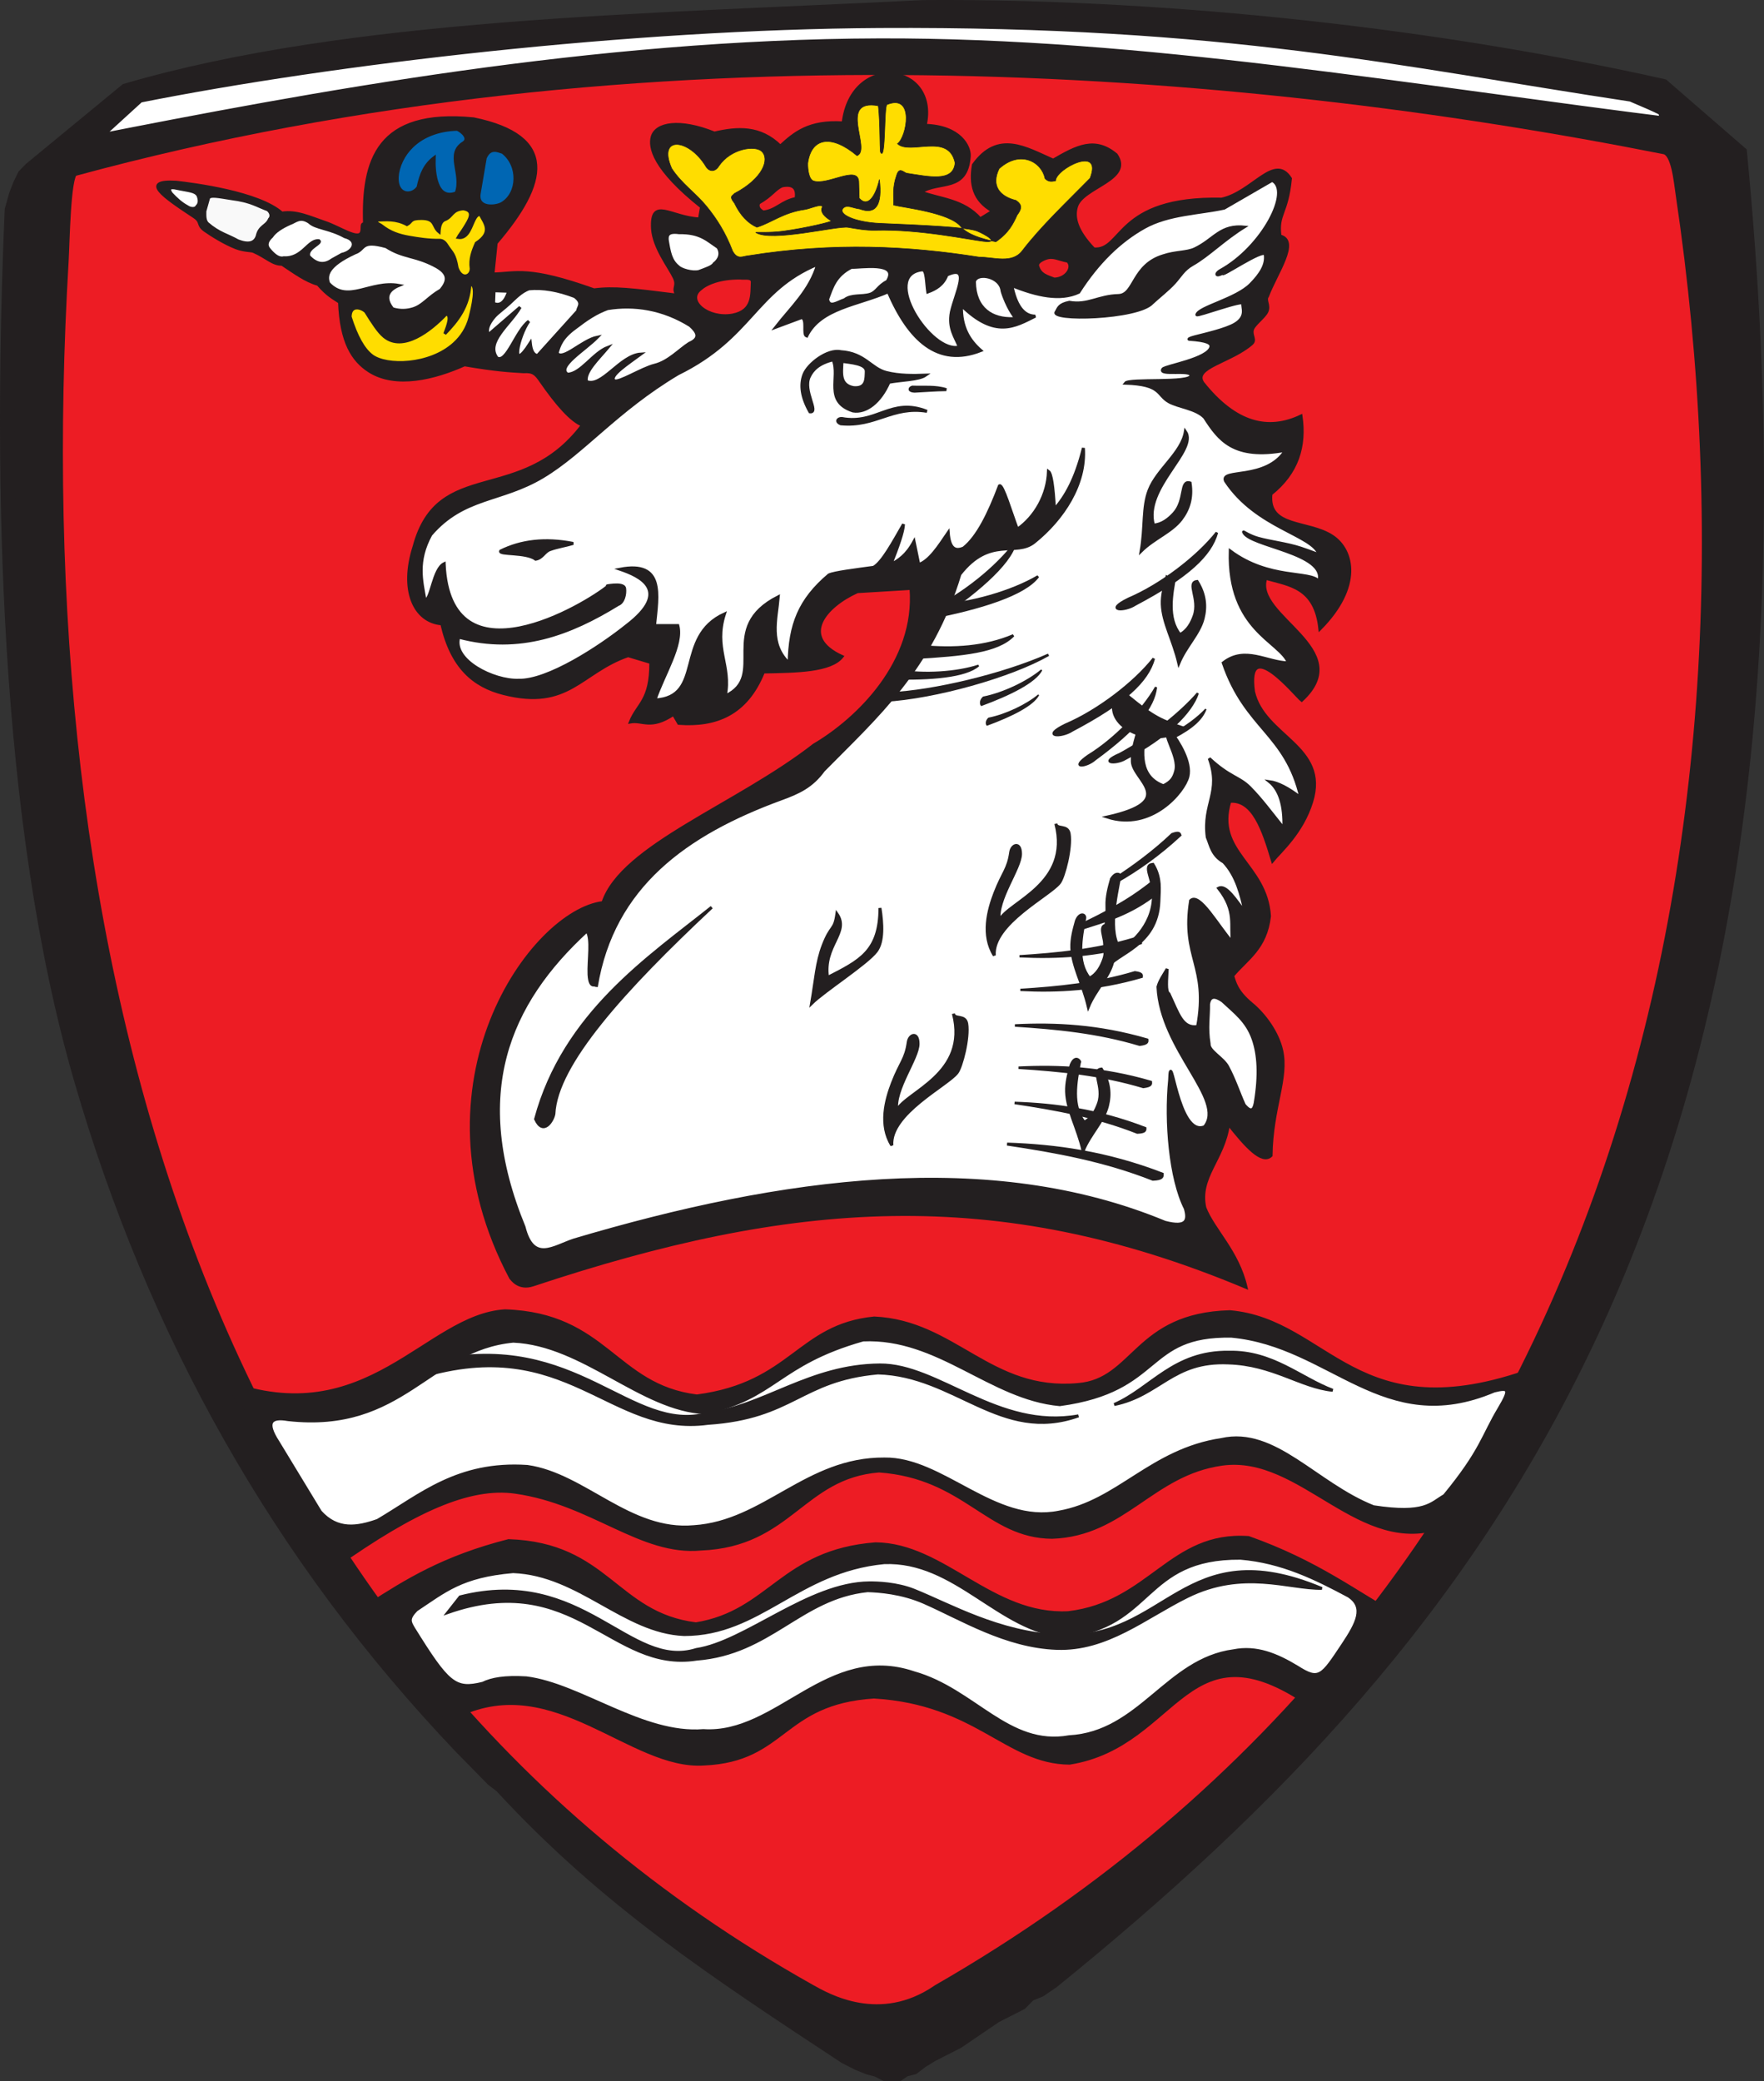 <?xml version="1.0" encoding="UTF-8" standalone="no"?>
<!-- Created with Inkscape (http://www.inkscape.org/) -->
<svg
   xmlns:svg="http://www.w3.org/2000/svg"
   xmlns="http://www.w3.org/2000/svg"
   xmlns:xlink="http://www.w3.org/1999/xlink"
   version="1.0"
   width="595.01"
   height="701.915"
   id="svg5265">
  <rect width="100%" height="100%" fill="#333333" stroke="none"/>
  <defs
     id="defs5267">
    <clipPath
       id="clipPath23">
      <path
         d="M 0.03,841.95 L 595.29,841.95 L 595.29,0.03 L 0.03,0.03 L 0.03,841.95 z"
         id="path25" />
    </clipPath>
    <clipPath
       id="clipPath17">
      <path
         d="M 0,841.89 L 595.276,841.89 L 595.276,0 L 0,0 L 0,841.89 z"
         id="path19" />
    </clipPath>
    <radialGradient
       cx="216.682"
       cy="103.503"
       r="54.707"
       fx="216.682"
       fy="103.503"
       id="radialGradient2619"
       xlink:href="#linearGradient3426"
       gradientUnits="userSpaceOnUse"
       gradientTransform="matrix(6.563,-5.519,7.8,9.276,-2353.59,664.983)" />
    <linearGradient
       id="linearGradient3426">
      <stop
         id="stop3428"
         style="stop-color:#0092c5;stop-opacity:1"
         offset="0" />
      <stop
         id="stop3434"
         style="stop-color:#0092c5;stop-opacity:1"
         offset="0.467" />
      <stop
         id="stop3436"
         style="stop-color:#000000;stop-opacity:1"
         offset="0.788" />
      <stop
         id="stop3430"
         style="stop-color:#0092c5;stop-opacity:1"
         offset="1" />
    </linearGradient>
    <style
       type="text/css"
       id="style1365" />
    <style
       type="text/css"
       id="style1367" />
    <style
       type="text/css"
       id="style2054" />
    <style
       type="text/css"
       id="style2183" />
    <style
       type="text/css"
       id="style2181" />
    <style
       type="text/css"
       id="style2978" />
    <style
       type="text/css"
       id="style6" />
    <radialGradient
       cx="216.682"
       cy="103.503"
       r="54.707"
       fx="216.682"
       fy="103.503"
       id="radialGradient3432"
       xlink:href="#linearGradient3426"
       gradientUnits="userSpaceOnUse"
       gradientTransform="matrix(1.466,-1.233,1.743,2.072,-410.5,143.233)" />
  </defs>
  <g
     transform="translate(-651.279,12.394)"
     id="g3402" />
  <path
     d="M 162.758,596.487 L 159.2,592.862 L 155.642,589.237 C 94.353,524.968 52.131,449.482 27.334,363.747 C 2.074,276.412 0.112,162.789 4.058,70.856 L 5.481,65.781 L 6.904,62.156 L 8.328,59.256 L 10.463,57.081 L 42.628,30.597 C 118.163,8.555 216.737,7.247 311.496,2.505 C 374.998,1.995 467.423,8.269 560.806,29.072 L 586.811,51.617 C 620.536,400.266 500.276,550.446 354.907,668.263 L 350.637,671.163 L 347.079,672.613 L 344.232,675.513 L 339.962,677.688 L 335.692,679.863 L 331.422,682.763 L 327.152,685.663 L 322.882,688.563 L 318.612,690.738 L 314.342,692.913 L 310.784,695.088 L 307.937,697.263 L 305.091,697.988 L 302.956,699.438 L 298.686,699.438 L 295.839,697.988 L 292.992,697.263 L 289.434,695.813 L 285.164,693.638 C 241.867,665.093 204.937,641.095 169.163,602.287 L 166.317,600.112 L 164.182,597.937 L 162.758,596.487"
     id="path3180"
     style="fill:#231f20;fill-opacity:1;fill-rule:evenodd;stroke:#231f20;stroke-width:4.954;stroke-miterlimit:4;stroke-dasharray:none;stroke-opacity:1" />
  <g
     transform="translate(-651.279,12.394)"
     id="g4078">
    <path
       d="M 676.239,45.698 C 868.679,-6.635 1068.527,9.703 1212.784,38.332 C 1216.365,39.325 1217.094,48.326 1217.93,53.966 C 1251.105,277.815 1194.382,527.852 967.34,658.325 C 948.126,671.597 930.266,661.263 924.889,658.248 C 714.984,540.537 659.524,305.066 673.096,75.851 C 673.503,69.006 673.753,47.339 676.239,45.698 z"
       id="path2386"
       style="fill:#ed1c24;fill-opacity:1;fill-rule:evenodd;stroke:#231f20;stroke-width:2.653;stroke-linecap:butt;stroke-linejoin:round;stroke-miterlimit:4;stroke-dasharray:none;stroke-opacity:1" />
    <g
       transform="translate(0.999,1.422)"
       id="g3933">
      <path
         d="M 822.534,417.187 C 822.93,417.569 825.169,421.171 830.072,419.542 C 916.686,390.761 985.944,384.828 1070.585,420.367 C 1067.791,408.221 1059.658,401.12 1056.682,393.548 C 1054.368,383.15 1063.062,377.25 1064.638,365.335 C 1070.493,372.758 1075.992,378.878 1079.015,375.919 C 1079.265,359.672 1084.729,349.906 1082.586,340.418 C 1081.242,334.466 1076.851,328.394 1072.496,324.803 C 1067.368,320.575 1066.738,317.433 1066.079,315.281 C 1070.809,309.596 1077.254,306.124 1078.481,295.184 C 1077.429,277.612 1059.829,273.672 1065.112,256.459 C 1072.976,255.811 1076.344,265.954 1079.522,276.552 C 1082.033,273.449 1089.48,267.111 1092.714,256.613 C 1098.516,237.778 1076.6,234.733 1073.099,219.461 C 1070.436,199.816 1087.566,221.063 1089.345,222.376 C 1108.051,205.056 1072.864,194.114 1077.228,181.243 C 1085.149,183.53 1093.995,184.101 1095.483,198.336 C 1109.703,184.008 1106.746,171.725 1099.687,167.071 C 1091.491,161.667 1077.765,164.426 1078.974,152.8 C 1088.022,145.578 1090.586,136.587 1089.124,126.497 C 1078.091,131.777 1067.058,129.2 1056.025,115.361 C 1052.402,110.08 1065.434,108.285 1072.475,102.115 C 1073.963,100.812 1072.227,99.392 1072.703,97.457 C 1073.156,95.613 1076.766,93.19 1077.62,91.256 C 1078.574,89.098 1076.8,87.462 1077.797,86.124 C 1080.712,78.385 1088.69,67.424 1082.024,65.782 C 1081.048,58.188 1084.377,58.51 1085.554,46.407 C 1080.153,37.853 1072.827,51.081 1062.364,53.352 C 1026.465,52.612 1029.155,70.94 1019.24,70.147 C 1013.429,64.055 1012.284,59.587 1013.371,55.895 C 1015.347,49.184 1032.587,46.831 1026.789,38.368 C 1019.627,32.394 1013.578,35.515 1005.533,40.209 C 996.294,36.158 986.942,30.18 978.624,41.792 C 977.491,48.233 978.672,53.807 985.164,57.389 L 980.923,59.989 C 975.171,53.468 967.28,53.392 960.998,50.988 C 967.127,46.982 976.416,51.089 977.22,38.82 C 977.424,35.705 974.173,28.8 962.367,28.454 C 966.971,7.469 937.572,3.572 934.681,27.639 C 923.062,26.89 918.233,31.138 913.485,35.466 C 906.659,28.754 899.031,29.265 891.261,31.063 C 879.42,26.304 871.591,27.831 870.293,32.296 C 869.272,35.811 870.678,43.105 886.911,55.997 L 886.206,60.038 C 876.412,59.537 869.765,52.411 870.378,63.361 C 870.83,69.782 876.055,76.305 877.718,79.838 C 879.151,82.883 876.923,83.155 878.64,85.735 C 863.431,83.815 857.511,83.079 850.644,83.941 C 828.291,75.974 824.485,78.441 816.566,78.593 L 817.638,68.15 C 834.924,47.995 838.488,32.129 810.028,26.269 C 777.608,23.11 772.517,40.253 773.243,61.717 C 771.923,61.403 772.756,63.419 772.147,64.682 C 770.953,67.158 764.837,62.869 760.051,61.255 C 754.972,59.543 750.352,57.267 745.375,58.061 C 737.549,51.105 715.567,48.3 709.696,47.64 C 697.392,46.935 705.461,52.498 715.722,59.264 C 718.521,61.109 716.657,61.972 719.415,63.922 C 721.585,65.455 726.19,68.341 729.954,69.77 C 732.754,70.833 735.018,70.602 735.841,71.007 C 740.169,72.91 742.249,75.387 745.387,75.307 C 749.437,77.972 753.487,80.993 757.537,82.074 C 760.865,85.886 762.662,86.639 764.813,88.1 C 765.309,101.629 769.291,107.734 774.724,111.263 C 783.725,117.109 796.979,113.705 806.962,109.23 C 817.941,111.09 822.2,111.27 826.915,111.563 C 830.159,111.345 831.018,112.311 832.728,114.798 C 838.111,122.558 842.933,128.077 846.747,129.563 C 825.969,157.132 798.083,140.224 789.956,170.538 C 785.267,185.193 789.984,195.846 799.299,196.594 C 802.635,211.256 810.062,217.555 820.148,220.103 C 842.156,225.664 846.073,212.901 862.139,207.323 L 869.803,209.622 C 869.866,222.61 865.388,223.49 862.906,229.693 C 867.093,228.946 869.735,232.284 877.452,227.125 L 879.228,230.158 C 891.673,231.07 902.017,227.181 907.787,212.837 C 919.074,212.628 930.49,212.499 934.32,207.63 C 919.636,200.918 928.796,190.523 939.489,185.736 L 957.574,184.642 C 959.536,209.497 939.5,228.855 924.849,237.454 C 898.71,257.833 860.044,271.383 853.661,290.61 C 829.674,293.498 787.731,351.519 822.534,417.187 z"
         id="path2526"
         style="fill:#231f20;fill-opacity:1;fill-rule:evenodd;stroke:#231f20;stroke-width:1px;stroke-linecap:butt;stroke-linejoin:miter;stroke-opacity:1" />
      <path
         d="M 827.038,400.009 C 830.135,412.222 836.881,406.742 843.863,404.417 C 914.324,383.504 984.201,373.969 1043.232,398.436 C 1050.825,400.42 1051.175,397.576 1050.103,393.782 C 1045.017,383.774 1043.41,364.475 1044.804,350.481 C 1045.16,337.772 1047.408,370.04 1056.596,366.204 C 1063.966,357.124 1041.839,340.359 1040.873,319.034 C 1041.38,317.027 1042.784,315.019 1043.977,313.012 C 1043.863,316.43 1043.324,320.701 1044.583,321.375 C 1047.801,328.243 1049.103,333.195 1054.238,332.399 C 1058.02,311.792 1048.788,309.267 1051.879,289.946 C 1054.838,287.043 1061.12,298.543 1066.03,304.097 C 1065.121,298.235 1067.478,293.598 1061.318,285.767 C 1063.799,284.416 1067.116,289.749 1070.293,293.97 C 1068.891,287.778 1067.42,281.62 1063.037,276.919 C 1059.081,274.647 1058.696,271.482 1057.488,268.523 C 1056.006,257.073 1062.344,253.505 1058.168,241.991 C 1064.971,248.336 1068.255,248.207 1071.774,251.741 C 1075.751,255.734 1078.98,260.21 1083.325,265.576 C 1083.583,257.705 1081.89,252.565 1078.498,249.803 C 1081.306,250.193 1084.796,251.947 1089.063,255.257 C 1084.044,233.418 1070.518,232.039 1062.885,209.758 C 1070.223,203.99 1077.56,209.61 1084.898,209.758 C 1081.996,202.36 1064.502,198.722 1065.244,172.023 C 1078.496,181.863 1092.134,178.62 1095.164,182.243 C 1097.96,172.605 1071.549,170.419 1069.731,165.609 C 1069.664,165.43 1071.707,166.905 1074.607,167.731 C 1078.616,168.873 1084.4,169.536 1088.92,171.021 C 1092.472,172.189 1095.297,173.374 1095.267,173.279 C 1093.123,166.49 1074.152,164.26 1063.672,148.438 C 1061.624,144.141 1077.349,148.429 1083.912,138.071 C 1066.31,141.326 1061.384,134.411 1056.594,126.989 C 1053.677,123.94 1047.827,123.504 1044.623,121.719 C 1040.437,119.385 1042.277,115.831 1029.867,115.419 C 1031.073,113.761 1051.736,115.562 1052.003,112.887 C 1052.228,110.627 1040.739,113.049 1042.544,110.636 C 1043.327,109.589 1057.847,107.292 1058.718,103.21 C 1058.993,101.924 1057.429,101.018 1051.387,100.621 C 1051.195,100.609 1051.281,100.298 1053.348,99.769 C 1056.924,98.853 1063.84,97.283 1066.859,95.468 C 1071.219,92.845 1069.107,89.64 1069.524,88.615 C 1070.215,86.916 1053.755,93.091 1053.976,92.325 C 1054.724,89.736 1067.243,87.074 1072.173,82.05 C 1075.39,78.769 1077.565,75.549 1077.061,72.044 C 1076.71,69.607 1061.311,80.3 1062.859,78.249 C 1059.974,79.778 1060.401,78.256 1061.929,77.417 C 1076.096,69.642 1086.122,50.43 1079.395,47.024 L 1063.214,56.381 C 1054.989,58.199 1044.483,58.309 1036.341,62.841 C 1028.024,67.47 1020.591,74.677 1014.144,84.759 C 1007.952,87.654 1000.084,85.942 991.592,82.511 C 992.897,88.875 995.313,92.797 999.504,92.812 C 992.624,96.252 985.964,100.407 974.594,89.254 C 974.421,96.657 977.277,101.031 981.125,104.413 C 966.635,110.102 956.88,100.848 949.895,84.598 C 939.772,89.059 927.036,90.04 922.38,99.535 C 920.963,99.044 922.688,93.785 920.693,93.294 L 911.943,96.552 C 917.148,89.866 923.55,84.139 926.094,75.325 C 904.859,84.147 904.013,99.958 878.924,112.275 C 858.16,124.667 847.232,138.723 833.345,147.023 C 819.23,155.46 806.754,153.546 795.592,166.52 C 790.714,175.468 792.46,182.007 793.666,188.743 C 795.809,188.254 796.451,178.097 800.095,176.31 C 801.956,217.613 847.676,190.249 855.625,183.672 C 853.151,184.238 860.661,182.328 860.978,184.665 C 861.23,186.528 860.59,189.429 858.74,190.073 C 842.671,199.949 825.634,206.557 805.026,201.111 C 802.724,208.946 816.824,215.89 825.109,215.62 C 834.957,215.982 852.671,204.36 861.629,197.18 C 877.168,185.295 865.893,180.38 859.412,178.17 C 874.429,175.293 872.1,186.771 871.063,197.18 L 878.924,197.18 C 880.639,203.636 874.053,213.781 871.205,222.266 C 888.155,221.348 877.729,200.987 894.648,193.249 C 890.92,204.858 896.964,210.548 894.933,220.908 C 909.543,214.13 892.006,197.991 912.8,187.461 C 912.149,195.208 909.521,203.237 916.446,209.902 C 916.702,196.854 919.903,188.573 929.881,180.1 C 931.734,179.242 938.729,178.384 944.962,177.526 C 947.93,175.814 951.52,169.134 955.039,163.017 C 954.953,165.538 953.108,170.697 950.751,176.625 C 953.365,175.131 955.978,173.632 958.591,168.788 L 960.197,176.584 C 963.889,175.303 966.978,170.404 970.118,165.804 C 970.541,171.466 972.613,172.18 975.313,171.011 C 980.004,167.296 983.862,159.416 987.414,150.01 C 988.518,149.449 991.322,159.089 993.45,164.671 C 999.446,160.5 1003.652,153.103 1003.936,145.179 C 1004.906,145.868 1005.561,150.35 1005.96,157.901 C 1009.7,153.716 1013.115,147.737 1015.717,137.288 C 1016.596,149.428 1008.833,161.241 999.126,169.04 C 992.877,174.061 984.237,166.836 974.05,179.884 C 964.397,211.866 945.726,228.063 928.057,246.016 C 924.145,251.418 919.695,253.485 913.703,255.655 C 881.79,267.348 856.971,285.044 851.409,319.034 C 851.566,317.151 849.316,320.63 848.966,314.886 C 848.748,309.958 850.075,302.97 848.264,300.167 C 821.602,324.602 808.605,355.208 827.038,400.009 z"
         id="path2528"
         style="fill:#ffffff;fill-opacity:1;fill-rule:evenodd;stroke:#231f20;stroke-width:1px;stroke-linecap:butt;stroke-linejoin:miter;stroke-opacity:1" />
      <path
         d="M 1050.123,131.708 C 1048.946,138.981 1040.62,144.435 1037.889,151.518 C 1035.647,157.331 1036.604,163.968 1035.199,172.028 C 1039.593,167.711 1045.441,165.594 1048.68,161.343 C 1051.173,158.069 1052.505,154.158 1051.711,149.079 C 1048.264,147.983 1050.351,154.894 1046.242,159.364 C 1044.545,161.21 1042.254,163.102 1039.351,163.281 C 1035.802,150.723 1054.522,138.042 1050.123,131.708 z"
         id="path2530"
         style="fill:#231f20;fill-opacity:1;fill-rule:evenodd;stroke:#231f20;stroke-width:1px;stroke-linecap:butt;stroke-linejoin:miter;stroke-opacity:1" />
      <path
         d="M 932.576,294.389 C 931.753,300.244 930.693,297.901 927.962,304.984 C 925.72,310.797 925.436,316.547 924.032,324.608 C 928.425,320.291 942.603,311.262 945.841,307.012 C 948.335,303.738 947.894,297.523 947.1,292.444 C 947.056,307.07 940.371,310.254 929.424,315.861 C 927.824,305.075 936.975,300.722 932.576,294.389 z"
         id="path3302"
         style="fill:#231f20;fill-opacity:1;fill-rule:evenodd;stroke:#231f20;stroke-width:1px;stroke-linecap:butt;stroke-linejoin:miter;stroke-opacity:1" />
      <path
         d="M 991.199,273.598 C 990.376,279.453 988.608,280.3 985.876,287.383 C 983.634,293.196 981.401,301.604 985.667,308.424 C 984.922,297.727 1004.415,288.168 1007.654,283.917 C 1009.161,281.938 1011.703,272.159 1010.919,267.395 C 1010.406,264.277 1006.746,266.043 1006.432,264.033 C 1011.697,284.507 990.346,290.349 987.339,296.665 C 986.295,289.634 994.486,279.125 994.506,274.201 C 994.523,269.959 991.569,271.024 991.199,273.598 z"
         id="path3304"
         style="fill:#231f20;fill-opacity:1;fill-rule:evenodd;stroke:#231f20;stroke-width:1px;stroke-linecap:butt;stroke-linejoin:miter;stroke-opacity:1" />
      <path
         d="M 956.644,337.659 C 955.821,343.514 954.053,344.361 951.321,351.444 C 949.079,357.257 946.846,365.666 951.112,372.485 C 950.367,361.789 969.86,352.229 973.099,347.978 C 974.606,346 977.148,336.22 976.364,331.456 C 975.851,328.338 972.191,330.104 971.877,328.095 C 977.142,348.568 955.791,354.41 952.784,360.726 C 951.74,353.695 959.931,343.186 959.951,338.262 C 959.968,334.02 957.014,335.085 956.644,337.659 z"
         id="path3306"
         style="fill:#231f20;fill-opacity:1;fill-rule:evenodd;stroke:#231f20;stroke-width:1px;stroke-linecap:butt;stroke-linejoin:miter;stroke-opacity:1" />
      <path
         d="M 1010.967,87.986 C 1007.324,88.716 1007.161,90.059 1006.443,91.304 C 1003.694,94.668 1034.266,93.823 1039.044,88.465 C 1041.29,86.38 1044.41,83.969 1046.507,81.66 C 1048.566,79.392 1049.596,77.223 1052.533,75.557 C 1058.145,72.376 1062.947,67.226 1070.382,62.652 C 1061.829,61.708 1059.897,66.775 1053.277,69.962 C 1050.583,71.259 1046.774,70.912 1042.635,72.303 C 1032.149,75.473 1032.953,85.462 1027.613,85.7 C 1020.655,85.851 1017.241,89.11 1010.967,87.986 z"
         id="path3308"
         style="fill:#231f20;fill-opacity:1;fill-rule:evenodd;stroke:#231f20;stroke-width:0.7;stroke-linecap:butt;stroke-linejoin:miter;stroke-miterlimit:4;stroke-dasharray:none;stroke-opacity:1" />
      <path
         d="M 962.516,112.706 C 958.392,112.853 953.675,112.952 949.199,111.803 C 944.021,110.473 941.977,105.3 933.878,104.794 C 929.484,103.823 922.814,108.897 921.441,112.547 C 920.135,116.018 920.663,120.146 923.472,125.09 C 926.725,125.462 921.04,117.995 923.241,113.286 C 924.391,110.825 926.529,108.702 931.298,107.546 C 933.754,113.425 928.171,121.616 938.014,124.802 C 942.394,125.501 947.148,121.926 950.132,115.114 C 954.297,114.328 960.225,114.325 962.516,112.706 z"
         id="path3310"
         style="fill:#231f20;fill-opacity:1;fill-rule:evenodd;stroke:#231f20;stroke-width:1px;stroke-linecap:butt;stroke-linejoin:miter;stroke-opacity:1" />
      <path
         d="M 934.308,108.062 C 934.101,112.066 933.434,116.013 938.178,116.92 C 942.65,117.318 942.381,113.848 942.478,111.588 C 942.681,108.764 937.069,108.525 934.308,108.062 z"
         id="path3312"
         style="fill:#ffffff;fill-opacity:1;fill-rule:evenodd;stroke:#231f20;stroke-width:1px;stroke-linecap:butt;stroke-linejoin:miter;stroke-opacity:1" />
      <path
         d="M 934.222,127.326 C 932.712,127.295 932.247,128.498 933.878,129.132 C 945.729,130.252 951.199,123.002 962.946,124.918 C 950.787,120.077 945.998,129.517 934.222,127.326 z"
         id="path3314"
         style="fill:#231f20;fill-opacity:1;fill-rule:evenodd;stroke:#231f20;stroke-width:1px;stroke-linecap:butt;stroke-linejoin:miter;stroke-opacity:1" />
      <path
         d="M 958.044,116.748 C 956.986,117.084 956.74,118.008 958.732,118.124 C 962.795,117.935 965.52,117.652 969.482,117.608 C 965.848,116.429 961.886,116.892 958.044,116.748 z"
         id="path3316"
         style="fill:#231f20;fill-opacity:1;fill-rule:evenodd;stroke:#231f20;stroke-width:1px;stroke-linecap:butt;stroke-linejoin:miter;stroke-opacity:1" />
      <path
         d="M 819.144,172.037 C 826.03,168.633 834.107,167.611 843.625,169.47 C 841.036,170.259 838.212,170.657 835.708,171.589 C 833.898,172.264 833.242,174.402 830.99,174.801 C 827.701,172.348 818.452,173.38 819.144,172.037 z"
         id="path3318"
         style="fill:#231f20;fill-opacity:1;fill-rule:evenodd;stroke:#231f20;stroke-width:1px;stroke-linecap:butt;stroke-linejoin:miter;stroke-opacity:1" />
      <path
         d="M 830.941,363.627 C 833.523,369.317 836.765,364.119 837.116,361.862 C 837.907,345.047 860.726,319.896 890.336,292.176 C 869.177,309.113 840.572,327.948 830.941,363.627 z"
         id="path3320"
         style="fill:#231f20;fill-opacity:1;fill-rule:evenodd;stroke:#231f20;stroke-width:1px;stroke-linecap:butt;stroke-linejoin:miter;stroke-opacity:1" />
      <path
         d="M 989.983,372.055 C 1006.378,374.503 1022.773,377.452 1039.168,383.916 C 1042.453,383.782 1042.322,382.965 1042.307,382.171 C 1023.294,374.87 1006.298,372.611 989.983,372.055 z"
         id="path3322"
         style="fill:#231f20;fill-opacity:1;fill-rule:evenodd;stroke:#231f20;stroke-width:1px;stroke-linecap:butt;stroke-linejoin:miter;stroke-opacity:1" />
      <path
         d="M 992.515,358.183 C 1006.315,360.243 1020.115,362.725 1033.915,368.166 C 1036.68,368.054 1036.569,367.366 1036.557,366.698 C 1020.554,360.552 1006.247,358.651 992.515,358.183 z"
         id="path3324"
         style="fill:#231f20;fill-opacity:1;fill-rule:evenodd;stroke:#231f20;stroke-width:0.842px;stroke-linecap:butt;stroke-linejoin:miter;stroke-opacity:1" />
      <path
         d="M 993.85,346.307 C 1007.774,347.203 1021.734,348.52 1035.941,352.785 C 1038.687,352.441 1038.519,351.765 1038.451,351.101 C 1021.989,346.318 1007.573,345.622 993.85,346.307 z"
         id="path3326"
         style="fill:#231f20;fill-opacity:1;fill-rule:evenodd;stroke:#231f20;stroke-width:0.842px;stroke-linecap:butt;stroke-linejoin:miter;stroke-opacity:1" />
      <path
         d="M 992.627,332.059 C 1006.551,332.956 1020.51,334.273 1034.718,338.538 C 1037.464,338.194 1037.296,337.518 1037.228,336.853 C 1020.765,332.071 1006.35,331.374 992.627,332.059 z"
         id="path3328"
         style="fill:#231f20;fill-opacity:1;fill-rule:evenodd;stroke:#231f20;stroke-width:0.842px;stroke-linecap:butt;stroke-linejoin:miter;stroke-opacity:1" />
      <path
         d="M 1003.944,207.029 C 988.744,213.791 965.166,219.427 950.401,220.064 C 947.927,221.305 948.311,221.886 948.597,222.49 C 965.712,221.502 991.236,214.292 1003.944,207.029 z"
         id="path3330"
         style="fill:#231f20;fill-opacity:1;fill-rule:evenodd;stroke:#231f20;stroke-width:0.842px;stroke-linecap:butt;stroke-linejoin:miter;stroke-opacity:1" />
      <path
         d="M 992.087,200.493 C 982.739,204.457 972.137,205.258 960.68,204.114 C 958.206,205.355 958.082,207.463 958.367,208.066 C 975.482,207.078 986.758,205.975 992.087,200.493 z"
         id="path3332"
         style="fill:#231f20;fill-opacity:1;fill-rule:evenodd;stroke:#231f20;stroke-width:0.842px;stroke-linecap:butt;stroke-linejoin:miter;stroke-opacity:1" />
      <path
         d="M 1000.416,180.595 C 991.678,185.767 977.205,190.005 965.698,190.394 C 963.411,191.953 963.567,194.058 963.931,194.619 C 980.763,191.365 995.863,186.737 1000.416,180.595 z"
         id="path3334"
         style="fill:#231f20;fill-opacity:1;fill-rule:evenodd;stroke:#231f20;stroke-width:0.842px;stroke-linecap:butt;stroke-linejoin:miter;stroke-opacity:1" />
      <path
         d="M 992.761,169.212 C 986.706,177.362 975.003,186.873 964.543,191.687 C 963.038,194.01 963.998,195.89 964.55,196.266 C 978.809,186.75 990.94,176.637 992.761,169.212 z"
         id="path3336"
         style="fill:#231f20;fill-opacity:1;fill-rule:evenodd;stroke:#231f20;stroke-width:0.842px;stroke-linecap:butt;stroke-linejoin:miter;stroke-opacity:1" />
      <path
         d="M 980.347,210.659 C 973.115,213.04 961.833,213.816 953.342,212.249 C 951.416,213.023 951.192,214.59 951.368,215.059 C 964.22,215.384 976.024,214.424 980.347,210.659 z"
         id="path3338"
         style="fill:#231f20;fill-opacity:1;fill-rule:evenodd;stroke:#231f20;stroke-width:0.631px;stroke-linecap:butt;stroke-linejoin:miter;stroke-opacity:1" />
      <path
         d="M 1001.612,212.175 C 996.927,216.094 988.748,220.017 981.955,221.366 C 980.749,222.513 981.046,223.748 981.317,224.045 C 990.992,220.478 999.506,216.263 1001.612,212.175 z"
         id="path3340"
         style="fill:#231f20;fill-opacity:1;fill-rule:evenodd;stroke:#231f20;stroke-width:0.506px;stroke-linecap:butt;stroke-linejoin:miter;stroke-opacity:1" />
      <path
         d="M 1000.592,220.571 C 996.581,223.926 989.579,227.284 983.763,228.439 C 982.731,229.422 982.986,230.479 983.217,230.733 C 991.5,227.679 998.789,224.071 1000.592,220.571 z"
         id="path3342"
         style="fill:#231f20;fill-opacity:1;fill-rule:evenodd;stroke:#231f20;stroke-width:0.433px;stroke-linecap:butt;stroke-linejoin:miter;stroke-opacity:1" />
      <path
         d="M 1060.733,165.819 C 1054.256,174.038 1041.92,183.493 1031.004,188.145 C 1022.515,192.274 1029.555,192.459 1033.166,190.064 C 1050.934,180.678 1058.639,173.415 1060.733,165.819 z"
         id="path3344"
         style="fill:#231f20;fill-opacity:1;fill-rule:evenodd;stroke:#231f20;stroke-width:0.867px;stroke-linecap:butt;stroke-linejoin:miter;stroke-opacity:1" />
      <path
         d="M 1039.449,208.301 C 1032.972,216.521 1020.636,225.975 1009.72,230.627 C 1001.231,234.757 1008.271,234.942 1011.882,232.546 C 1029.65,223.161 1037.356,215.897 1039.449,208.301 z"
         id="path3346"
         style="fill:#231f20;fill-opacity:1;fill-rule:evenodd;stroke:#231f20;stroke-width:0.867px;stroke-linecap:butt;stroke-linejoin:miter;stroke-opacity:1" />
      <path
         d="M 1043.867,180.896 C 1042.989,183.953 1042.216,187.013 1042.32,189.967 C 1042.539,196.194 1046.023,201.923 1047.895,209.887 C 1050.241,204.192 1054.79,199.95 1056.1,194.769 C 1057.11,190.78 1056.8,186.66 1054.076,182.3 C 1050.476,182.644 1055.107,188.182 1053.082,193.905 C 1052.245,196.269 1050.88,198.909 1048.281,200.213 C 1043.878,194.754 1045.377,186.739 1046.692,179.855 C 1047.114,180.28 1046.654,183.172 1043.867,180.896 z"
         id="path3348"
         style="fill:#231f20;fill-opacity:1;fill-rule:evenodd;stroke:#231f20;stroke-width:1px;stroke-linecap:butt;stroke-linejoin:miter;stroke-opacity:1" />
      <path
         d="M 1033.774,233.981 C 1032.896,237.038 1032.123,240.098 1032.227,243.052 C 1032.447,249.279 1048.072,256.332 1023.785,261.758 C 1038.604,266.549 1049.708,253.266 1050.975,248.075 C 1052.146,243.275 1047.942,236.438 1045.087,232.736 C 1041.487,233.08 1048.215,240.936 1046.852,246.218 C 1046.226,248.646 1045.313,249.896 1042.714,251.2 C 1034.448,248.17 1035.284,239.824 1036.6,232.94 C 1037.021,233.365 1036.561,236.257 1033.774,233.981 z"
         id="path3350"
         style="fill:#231f20;fill-opacity:1;fill-rule:evenodd;stroke:#231f20;stroke-width:1px;stroke-linecap:butt;stroke-linejoin:miter;stroke-opacity:1" />
      <path
         d="M 1040.216,217.965 C 1035.693,225.864 1026.285,235.575 1017.485,240.972 C 1010.708,245.609 1016.789,244.869 1019.59,242.347 C 1033.682,232.002 1039.385,224.768 1040.216,217.965 z"
         id="path3352"
         style="fill:#231f20;fill-opacity:1;fill-rule:evenodd;stroke:#231f20;stroke-width:0.755px;stroke-linecap:butt;stroke-linejoin:miter;stroke-opacity:1" />
      <path
         d="M 1057.011,225.369 C 1054.205,228.381 1049.783,231.597 1045.203,233.997 C 1050.22,231.208 1043.178,235.542 1046.219,235.032 C 1052.628,231.707 1055.798,228.678 1057.011,225.369 z"
         id="path3354"
         style="fill:#231f20;fill-opacity:1;fill-rule:evenodd;stroke:#231f20;stroke-width:0.494px;stroke-linecap:butt;stroke-linejoin:miter;stroke-opacity:1" />
      <path
         d="M 1054.3,220.001 C 1048.471,226.733 1038.055,235.058 1028.04,240.46 C 1020.662,243.636 1026.639,244.07 1029.803,242.176 C 1043.841,234.896 1052.222,226.376 1054.3,220.001 z"
         id="path3360"
         style="fill:#231f20;fill-opacity:1;fill-rule:evenodd;stroke:#231f20;stroke-width:0.738px;stroke-linecap:butt;stroke-linejoin:miter;stroke-opacity:1" />
      <path
         d="M 1050.414,231.919 C 1041.97,229.089 1039.801,228.253 1030.995,221.046 C 1029.886,219.074 1027.564,220.683 1026.215,222.336 C 1022.726,231.225 1038.54,239.376 1050.414,231.919 z"
         id="path3362"
         style="fill:#231f20;fill-opacity:1;fill-rule:evenodd;stroke:#231f20;stroke-width:0.738px;stroke-linecap:butt;stroke-linejoin:miter;stroke-opacity:1" />
      <path
         d="M 1013.357,296.788 C 1012.479,299.846 1011.706,302.906 1011.81,305.86 C 1012.029,312.086 1015.513,317.815 1017.385,325.78 C 1019.731,320.085 1024.28,315.842 1025.591,310.662 C 1026.6,306.672 1026.29,302.552 1023.566,298.192 C 1019.966,298.537 1024.597,304.075 1022.572,309.798 C 1021.736,312.162 1020.37,314.801 1017.771,316.105 C 1013.368,310.647 1014.867,302.631 1016.182,295.748 C 1016.21,294.399 1014.37,294.138 1013.357,296.788 z"
         id="path3364"
         style="fill:#231f20;fill-opacity:1;fill-rule:evenodd;stroke:#231f20;stroke-width:1px;stroke-linecap:butt;stroke-linejoin:miter;stroke-opacity:1" />
      <path
         d="M 1011.591,345.352 C 1010.713,348.41 1009.94,351.47 1010.044,354.424 C 1010.263,360.65 1013.747,366.379 1015.619,374.344 C 1017.966,368.649 1022.514,364.406 1023.824,359.226 C 1024.834,355.236 1024.524,351.116 1021.8,346.756 C 1018.2,347.101 1022.831,352.639 1020.806,358.362 C 1019.97,360.726 1018.604,363.365 1016.005,364.669 C 1011.602,359.211 1013.101,351.195 1014.416,344.312 C 1014.838,344.737 1013.196,341.52 1011.591,345.352 z"
         id="path3366"
         style="fill:#231f20;fill-opacity:1;fill-rule:evenodd;stroke:#231f20;stroke-width:1px;stroke-linecap:butt;stroke-linejoin:miter;stroke-opacity:1" />
      <path
         d="M 1025.203,282.6 C 1024.325,285.658 1023.552,288.717 1023.656,291.672 C 1023.875,297.898 1021.842,304.612 1023.713,312.577 C 1026.848,307.67 1040.659,305.201 1041.181,290.168 C 1041.323,286.055 1041.88,282.058 1039.156,277.699 C 1035.556,278.043 1039.493,282.644 1039.344,288.713 C 1039.099,298.959 1030.837,305.145 1028.238,306.449 C 1023.835,300.991 1026.713,288.443 1028.028,281.559 C 1028.45,281.985 1027.202,279.556 1025.203,282.6 z"
         id="path3368"
         style="fill:#231f20;fill-opacity:1;fill-rule:evenodd;stroke:#231f20;stroke-width:1px;stroke-linecap:butt;stroke-linejoin:miter;stroke-opacity:1" />
      <path
         d="M 994.465,320.053 C 1007.243,319.23 1020.053,318.022 1033.091,314.108 C 1035.611,314.423 1035.457,315.044 1035.394,315.653 C 1020.287,320.043 1007.059,320.681 994.465,320.053 z"
         id="path3370"
         style="fill:#231f20;fill-opacity:1;fill-rule:evenodd;stroke:#231f20;stroke-width:0.772px;stroke-linecap:butt;stroke-linejoin:miter;stroke-opacity:1" />
      <path
         d="M 994.17,308.707 C 1006.947,307.884 1019.757,306.676 1032.795,302.762 C 1035.315,303.077 1035.161,303.698 1035.099,304.308 C 1019.991,308.697 1006.763,309.336 994.17,308.707 z"
         id="path3372"
         style="fill:#231f20;fill-opacity:1;fill-rule:evenodd;stroke:#231f20;stroke-width:0.772px;stroke-linecap:butt;stroke-linejoin:miter;stroke-opacity:1" />
      <path
         d="M 1013.918,299.153 C 1022.69,295.019 1031.393,290.567 1039.612,283.882 C 1041.456,283.45 1040.51,286.158 1040.611,286.664 C 1031.052,294.293 1022.905,296.234 1013.918,299.153 z"
         id="path3374"
         style="fill:#231f20;fill-opacity:1;fill-rule:evenodd;stroke:#231f20;stroke-width:2;stroke-linecap:butt;stroke-linejoin:miter;stroke-miterlimit:4;stroke-dasharray:none;stroke-opacity:1" />
      <path
         d="M 1025.702,282.919 C 1032.616,278.437 1039.342,273.49 1045.656,267.516 C 1048.049,266.665 1048.19,267.289 1048.409,267.862 C 1041.131,274.626 1033.852,279.717 1026.57,283.834 C 1024.747,286.416 1026.893,286.438 1025.702,282.919 z"
         id="path3376"
         style="fill:#231f20;fill-opacity:1;fill-rule:evenodd;stroke:#231f20;stroke-width:0.772px;stroke-linecap:butt;stroke-linejoin:miter;stroke-opacity:1" />
      <path
         d="M 979.455,81.225 C 979.607,90.166 985.305,93.39 991.958,93.154 C 989.829,90.262 988.153,85.879 987.79,84.387 C 987.35,79.825 980.109,78.711 979.455,81.225 z"
         id="path3378"
         style="fill:#ffffff;fill-rule:evenodd;stroke:#231f03;stroke-width:1px;stroke-linecap:butt;stroke-linejoin:miter;stroke-opacity:0.008" />
      <path
         d="M 937.488,76.338 C 931.944,79.151 930.918,83.196 929.44,87.117 C 929.996,90.208 932.621,88.136 935.189,87.261 C 937.429,85.476 940.956,86.288 943.694,85.463 C 945.985,84.771 946.405,82.662 949.561,81.081 C 953.908,74.056 939.937,76.569 937.488,76.338 z"
         id="path3380"
         style="fill:#ffffff;fill-rule:evenodd;stroke:#231f20;stroke-width:1px;stroke-linecap:butt;stroke-linejoin:miter;stroke-opacity:1" />
      <path
         d="M 963.214,84.674 C 965.976,83.666 968.44,82.213 969.682,78.925 C 977.946,75.136 972.634,84.903 971.177,91.444 C 970.14,96.988 972.517,99.777 973.85,103.214 C 964.334,105.714 947.078,78.817 961.346,77.201 C 962.862,77.013 962.739,81.741 963.214,84.674 z"
         id="path3382"
         style="fill:#ffffff;fill-rule:evenodd;stroke:#231f20;stroke-width:1px;stroke-linecap:butt;stroke-linejoin:miter;stroke-opacity:1" />
      <path
         d="M 879.07,76.142 C 879.952,77.11 883.661,78.291 886.018,77.754 C 888.113,76.945 890.585,76.199 891.153,75.135 C 892.955,73.745 893.773,71.69 892.462,69.597 C 888.664,67.079 886.476,64.561 879.271,64.663 C 875.507,64.161 875.255,65.598 875.344,67.08 C 876.023,71.242 876.512,74.126 879.07,76.142 z"
         id="path3388"
         style="fill:#ffffff;fill-rule:evenodd;stroke:#231f20;stroke-width:1px;stroke-linecap:butt;stroke-linejoin:miter;stroke-opacity:1" />
      <path
         d="M 784.857,82.445 C 781.065,84.007 779.755,86.678 782.727,90.337 C 785.249,91.096 787.538,90.984 789.676,90.302 C 793.053,89.225 794.748,86.402 798.988,83.998 C 801.239,81.242 802.263,78.486 796.783,75.73 C 790.15,72.281 786.258,73.084 780.522,69.391 C 771.809,66.972 773.614,70.295 770.011,71.483 C 760.637,75.832 760.176,79.103 761.129,81.731 C 767.659,88.714 775.187,80.705 784.857,82.445 z"
         id="path3390"
         style="fill:#ffffff;fill-rule:evenodd;stroke:#231f20;stroke-width:1px;stroke-linecap:butt;stroke-linejoin:miter;stroke-opacity:1" />
      <path
         d="M 883.072,95.982 C 885.495,98.16 886.774,100.262 882.746,102.009 C 879.567,104.015 875.729,108.242 871.093,109.358 C 866.82,110.387 858.793,115.529 857.497,114.553 C 855.492,113.032 862.438,108.58 866.456,105.593 C 859.436,106.032 853.264,117.119 848.091,114.839 C 847.38,111.625 852.005,107.344 855.379,103.313 C 850.339,105.214 846.277,112.252 841.725,112.396 C 837.848,109.95 847.504,104.283 851.796,99.892 C 846.648,100.909 840.111,108.009 838.193,105.293 C 838.925,102.793 839.671,100.163 844.302,96.797 C 848.286,93.741 851.315,91.709 855.216,90.281 C 864.122,88.825 873.841,90.225 883.072,95.982 z"
         id="path3392"
         style="fill:#ffffff;fill-rule:evenodd;stroke:#231f20;stroke-width:1px;stroke-linecap:butt;stroke-linejoin:miter;stroke-opacity:1" />
      <path
         d="M 831.596,106.082 L 845.117,91.095 C 845.259,89.583 847.15,88.508 844.139,86.208 C 838.557,84.067 833.378,83.137 828.664,83.602 C 825.969,84.636 824.082,86.718 821.984,88.651 C 820.174,90.318 818.041,91.832 817.068,92.96 C 814.779,95.616 814.346,97.553 814.981,99.077 L 825.732,89.792 C 822.516,95.537 813.845,101.569 817.961,106.928 C 821.195,108.784 824.382,97.667 828.664,94.516 C 825.137,99.44 822.153,112.844 829.153,101.846 C 829.405,104.196 830.046,105.896 831.596,106.082 z"
         id="path3396"
         style="fill:#ffffff;fill-rule:evenodd;stroke:#231f20;stroke-width:1px;stroke-linecap:butt;stroke-linejoin:miter;stroke-opacity:1" />
      <path
         d="M 816.935,84.253 L 816.772,88.489 C 820.002,90.073 821.501,85.604 821.822,84.416 L 816.935,84.253 z"
         id="path3398"
         style="fill:#ffffff;fill-rule:evenodd;stroke:#231f20;stroke-width:1px;stroke-linecap:butt;stroke-linejoin:miter;stroke-opacity:1" />
      <g
         id="g3408"
         style="fill:#ffdd00;fill-opacity:1">
        <path
           d="M 892.791,42.133 C 891.498,44.303 889.487,44.159 888.384,42.335 C 882.651,32.854 871.96,31.787 876.838,42.995 C 880.271,48.222 884.806,51.127 888.575,55.73 C 891.906,59.797 894.976,64.517 897.39,70.877 C 899.115,73.951 900.84,72.593 902.564,72.458 C 931.83,67.761 956.915,69.197 980.461,72.889 C 985.641,72.933 991.693,75.245 995.12,70.733 C 1001.334,62.589 1009.968,54.445 1017.972,46.301 C 1022.397,34.881 1006.319,43.202 1006.33,47.163 C 1005.146,47.404 1003.962,47.655 1002.778,46.401 C 1001.639,40.693 994.328,36.675 987.286,43.079 C 984.555,48.728 987.352,52.391 992.964,53.774 C 994.327,54.722 995.564,55.876 993.391,58.663 C 992.026,61.681 990.576,64.698 986.21,67.715 C 984.691,67.441 977.048,65.975 974.381,62.624 C 970.604,57.881 955.153,56.228 951.717,55.355 C 951.794,52.195 951.234,49.513 952.723,45.295 C 953.541,42.567 954.832,44.084 956.011,44.598 C 963.572,45.744 971.896,47.734 972.432,41.116 C 970.27,30.772 957.217,38.625 953.01,34.66 C 956.125,32.451 958.896,17.642 949.481,21.45 C 948.413,21.882 949.107,40.699 947.322,37.596 C 947.111,37.548 947.13,33.502 947.005,29.334 C 946.897,25.702 946.644,21.873 946.476,21.843 C 932.737,19.428 944.386,36.773 939.357,38.684 C 930.602,31.328 923.869,32.684 922.74,41.259 C 922.708,43.454 923.151,46.715 924.676,47.222 C 929.41,48.793 939.461,41.874 939.932,47.307 L 940.109,53.064 C 943.159,56.422 945.693,52.002 946.917,46.738 C 947.947,55.415 945.704,58.703 940.219,56.649 C 938.314,56.48 936.049,55.125 934.797,56.295 C 932.599,58.352 938.613,61.149 947.094,61.517 C 961.188,62.121 976.603,62.78 979.894,64.131 C 982.338,65.134 987.958,68.25 982.053,67.592 C 977.251,67.058 960.435,63.433 945.599,63.849 C 942.232,63.943 939.122,63.316 936.365,62.863 C 932.711,62.263 910.444,67.972 905.223,64.609 C 904.885,64.391 909.578,64.809 914.483,64.15 C 922.061,63.131 931.141,60.935 930.687,60.676 C 928.24,59.278 926.991,57.652 927.544,56.302 C 928.327,54.39 923.582,56.579 921.827,56.829 C 914.404,57.891 910.696,61.222 905.582,62.829 C 902.491,61.447 899.959,58.76 898.018,54.696 C 895.996,52.191 897.507,52.209 897.965,51.475 C 907.787,46.323 909.938,39.791 907.199,37.223 C 905.007,35.167 896.902,36.183 892.791,42.133 z"
           id="path3384"
           style="fill:#ffdd00;fill-opacity:1;fill-rule:evenodd;stroke:#231f20;stroke-width:0.2;stroke-linecap:butt;stroke-linejoin:miter;stroke-miterlimit:4;stroke-dasharray:none;stroke-opacity:1" />
        <path
           d="M 808.79,82.136 C 808.362,89.537 804.609,94.353 800.32,98.751 C 801.465,95.683 802.629,92.599 800.808,92.073 C 795.426,97.774 786.185,104.884 779.867,99.704 C 777.94,98.124 776.004,95.097 773.604,91.258 C 771.858,89.719 768.416,89.025 768.392,93.05 C 770.518,99.769 772.934,104.048 775.744,106.168 C 780.588,109.821 795.162,109.622 803.472,102.072 C 805.961,99.811 807.887,96.891 808.823,93.218 C 809.619,90.089 811.652,81.691 808.79,82.136 z"
           id="path3394"
           style="fill:#ffdd00;fill-opacity:1;fill-rule:evenodd;stroke:#231f20;stroke-width:1px;stroke-linecap:butt;stroke-linejoin:miter;stroke-opacity:1" />
        <path
           d="M 804.474,76.561 C 806.006,80.812 809.261,79.368 809.223,76.751 C 808.742,73.602 809.733,70.872 810.933,68.203 C 816.59,64.469 813.838,61.549 812.263,58.515 C 810.479,58.418 809.841,61.611 808.545,63.944 C 807.715,65.439 806.614,66.581 804.77,66.281 C 805.121,65.605 806.117,64.353 806.973,62.946 C 808.385,60.626 810.788,57.247 806.564,56.616 C 802.618,56.896 802.914,59.304 800.307,60.282 C 798.827,60.837 798.488,62.742 798.396,64.404 C 796.165,62.614 797.365,59.905 792.461,59.875 C 788.431,59.849 789.355,60.999 787.568,61.934 C 783.708,59.916 780.66,60.332 777.5,60.415 C 776.779,61.447 778.295,61.768 778.96,62.298 C 781.865,64.609 784.88,65.602 788.275,66.188 C 791.457,66.737 794.812,67.284 798.481,67.225 C 800.317,67.217 800.903,68.891 801.542,69.716 C 802.692,71.432 803.664,71.84 804.474,76.561 z"
           id="path3406"
           style="fill:#ffdd00;fill-opacity:1;fill-rule:evenodd;stroke:#231f20;stroke-width:1px;stroke-linecap:butt;stroke-linejoin:miter;stroke-opacity:1" />
      </g>
      <path
         d="M 757.876,67.211 C 759.546,68.348 753.657,69.852 754.613,72.587 C 757.554,75.678 760.084,75.23 762.292,73.642 L 765.556,71.819 C 769.476,70.948 771.107,67.347 766.516,66.155 C 761.322,63.26 756.749,63.373 754.517,61.259 C 751.424,59.177 750.034,61.109 748.085,61.739 C 745.409,62.959 743.184,64.329 742.037,66.059 C 740.507,67.467 739.989,68.875 741.269,70.283 C 742.837,72.139 744.405,73.405 745.973,72.97 C 752.323,73.357 754.051,66.808 757.876,67.211 z"
         id="path3413"
         style="fill:#ffffff;fill-rule:evenodd;stroke:#231f20;stroke-width:0.7;stroke-linecap:butt;stroke-linejoin:miter;stroke-miterlimit:4;stroke-dasharray:none;stroke-opacity:1" />
      <path
         d="M 740.597,56.939 C 741.844,57.987 741.958,59.313 741.173,60.107 C 740.184,62.501 737.773,62.365 737.046,65.771 C 736.261,68.212 734.119,68.802 730.518,67.403 C 727.097,65.459 724.152,64.944 720.247,61.547 C 719.259,60.521 719.385,58.938 719.383,57.419 L 720.631,53.004 C 721.166,51.87 723.909,52.496 728.406,53.196 C 735.059,54.045 736.952,55.627 740.597,56.939 z"
         id="path3415"
         style="fill:#f9f9f9;fill-rule:evenodd;stroke:#231f20;stroke-width:1px;stroke-linecap:butt;stroke-linejoin:miter;stroke-opacity:1" />
      <path
         d="M 708.055,51.468 C 707.385,50.492 706.903,49.275 709.111,49.548 C 714.204,50.636 716.057,50.485 717.079,52.14 C 717.66,53.698 717.648,54.869 716.695,55.787 C 716.173,56.826 714.463,56.633 713.431,55.883 C 711.511,54.843 709.975,53.499 708.055,51.468 z"
         id="path3417"
         style="fill:#ffffff;fill-rule:evenodd;stroke:#231f20;stroke-width:1px;stroke-linecap:butt;stroke-linejoin:miter;stroke-opacity:1" />
      <g
         id="g3423"
         style="fill:#ed1c24;fill-opacity:1">
        <path
           d="M 886.521,83.695 C 881.546,87.626 889.105,93.934 897.396,92.455 C 904.511,91.048 903.813,85.6 904.042,81.177 C 903.855,79.524 901.421,80.178 900.014,79.969 C 893.089,79.872 888.562,81.862 886.521,83.695 z"
           id="path3386"
           style="fill:#ed1c24;fill-opacity:1;fill-rule:evenodd;stroke:#231f20;stroke-width:1px;stroke-linecap:butt;stroke-linejoin:miter;stroke-opacity:1" />
        <path
           d="M 906.2,54.648 C 905.499,56.288 906.86,57.216 907.719,57.686 C 912.149,57.217 913.928,54.056 918.809,53.129 C 919.385,49.35 917.572,48.2 914.1,48.875 C 911.607,49.938 910.715,52.065 906.2,54.648 z"
           id="path3400"
           style="fill:#ed1c24;fill-opacity:1;fill-rule:evenodd;stroke:#231f20;stroke-width:1px;stroke-linecap:butt;stroke-linejoin:miter;stroke-opacity:1" />
        <path
           d="M 1000.392,76.187 C 1001.234,78.853 1003.352,79.341 1005.875,80.325 C 1010.048,80.219 1012.485,76.286 1010.446,74.266 C 1007.133,73.664 1005.598,72.422 1003.039,73.328 C 1001.358,73.964 999.805,74.886 1000.392,76.187 z"
           id="path3419"
           style="fill:#ed1c24;fill-opacity:1;fill-rule:evenodd;stroke:#231f20;stroke-width:1px;stroke-linecap:butt;stroke-linejoin:miter;stroke-opacity:1" />
      </g>
      <g
         id="g3432"
         style="fill:#0066b3;fill-opacity:1">
        <g
           id="g3436"
           style="fill:#0066b3;fill-opacity:1">
          <path
             d="M 796.735,39.346 C 793.682,41.65 792.285,44.689 791.294,49.35 C 789.008,52.634 783.275,52.044 784.404,44.567 C 785.795,36.973 792.627,30.11 804.511,29.792 C 806.165,30.53 808.799,32.877 806.622,34.347 C 800.573,38.091 806.515,44.742 804.178,51.233 C 797.496,53.9 796.559,44.712 796.735,39.346 z"
             id="path3428"
             style="fill:#0066b3;fill-opacity:1;fill-rule:evenodd;stroke:#231f20;stroke-width:1px;stroke-linecap:butt;stroke-linejoin:miter;stroke-opacity:1" />
          <path
             d="M 811.954,51.233 C 810.908,56.735 817.578,56.013 819.619,54.788 C 825.197,51.445 825.604,42.045 819.842,37.569 C 818.212,37.061 815.583,35.698 813.954,39.457 L 811.954,51.233 z"
             id="path3430"
             style="fill:#0066b3;fill-opacity:1;fill-rule:evenodd;stroke:#231f20;stroke-width:1px;stroke-linecap:butt;stroke-linejoin:miter;stroke-opacity:1" />
        </g>
      </g>
      <path
         d="M 1057.931,324.844 C 1058.37,321.989 1060.107,322.017 1062.609,323.745 C 1066.866,327.727 1070.853,330.568 1072.968,336.615 C 1074.769,341.762 1075.276,348.609 1073.66,358.245 C 1073.4,359.351 1072.864,362.376 1069.971,358.827 C 1068.191,354.897 1066.652,350.15 1064.361,345.915 C 1062.762,342.958 1057.955,340.68 1058.125,338.243 C 1057.23,332.67 1057.996,329.311 1057.931,324.844 z"
         id="path3554"
         style="fill:#ffffff;fill-rule:evenodd;stroke:#231f20;stroke-width:1px;stroke-linecap:butt;stroke-linejoin:miter;stroke-opacity:1" />
      <path
         d="M 805.184,564.701 C 837.339,549.525 863.107,582.838 887.75,581.147 C 915.388,579.955 913.802,560.561 945.062,558.557 C 979.764,560.609 989.734,580.715 1011.056,580.859 C 1048.401,574.944 1050.224,530.821 1094.209,562.899 L 1123.652,532.254 C 1107.121,522.943 1094.564,512.969 1071.422,504.76 C 1045.058,502.902 1038.153,526.86 1010.597,530.108 C 984.812,531.39 968.653,507.074 945.619,506.876 C 913.845,509.344 910.085,529.772 885.021,533.867 C 857.965,530.502 855.26,506.91 821.817,505.807 C 799.786,511.408 787.222,519.376 774.743,527.365 L 805.184,564.701 z"
         id="path3556"
         style="fill:#231f20;fill-opacity:1;fill-rule:evenodd;stroke:#231f20;stroke-width:1px;stroke-linecap:butt;stroke-linejoin:miter;stroke-opacity:1" />
      <path
         d="M 763.736,514.254 C 789.872,495.82 808.542,487.24 824.125,489.46 C 850.032,493.15 866.406,510.553 886.747,508.63 C 916.954,507.409 920.937,484.35 946.786,482.298 C 975.889,484.398 983.344,504.52 1005.169,504.668 C 1029.535,503.826 1038.815,483.321 1062.46,480.003 C 1089.436,476.218 1108.893,511.691 1137.49,500.95 L 1167.169,448.042 C 1107.624,469.677 1098.438,431.511 1065.125,428.608 C 1033.098,429.456 1032.905,451.687 1013.865,453.178 C 984.265,455.865 972.362,431.958 945.161,430.73 C 919.513,433.257 917.401,452.835 885.329,457.026 C 857.635,453.582 854.866,429.434 820.635,428.304 C 793.96,429.913 774.224,469.693 726.619,452.204 L 763.736,514.254 z"
         id="path3558"
         style="fill:#231f20;fill-opacity:1;fill-rule:evenodd;stroke:#231f20;stroke-width:1.024px;stroke-linecap:butt;stroke-linejoin:miter;stroke-opacity:1" />
      <path
         d="M 1154.295,455.325 C 1159.271,454.12 1159.833,454.679 1155.975,461.204 C 1150.37,470.527 1150.061,475.311 1137.499,490.596 C 1132.895,493.262 1130.972,497.044 1113.565,494.375 C 1094.081,486.635 1080.304,467.682 1062.338,471.701 C 1038.499,475.262 1027.396,492.725 1007.413,496.21 C 985.706,500.56 968.197,477.963 948.589,478.276 C 922.297,478.087 908.12,499.552 884.328,501.097 C 862.703,503.067 847.413,483.495 828.141,480.781 C 804.629,479.216 792.087,490.49 777.648,498.994 C 770.785,501.415 764.09,502.489 758.333,496.055 L 744.057,472.541 C 739.634,465.711 741.783,463.992 747.416,464.983 C 786.359,469.305 794.944,441.249 823.417,438.529 C 847.071,439.557 866.527,461.634 888.082,462.659 C 911.736,457.835 912.49,446.293 941.408,438.109 C 966.882,436.99 984.347,457.827 1007.751,459.944 C 1042.883,455.185 1035.883,436.278 1065.697,436.85 C 1099.225,439.991 1116.835,471.23 1154.295,455.325 z"
         id="path3560"
         style="fill:#ffffff;fill-rule:evenodd;stroke:#231f20;stroke-width:1px;stroke-linecap:butt;stroke-linejoin:miter;stroke-opacity:1" />
      <path
         d="M 796.963,445.248 C 844.804,434.793 863.035,470.074 888.987,462.95 C 908.219,460.429 923.41,446.743 947.043,446.557 C 966.82,446.4 986.859,468.639 1014.05,463.723 C 987.839,473.04 972.531,449.942 946.398,449.248 C 920.25,451.596 917.943,464.316 889.074,466.245 C 855.888,470.74 841.645,435.541 792.079,450.596 L 796.963,445.248 z"
         id="path3562"
         style="fill:#231f20;fill-opacity:1;fill-rule:evenodd;stroke:#231f20;stroke-width:1px;stroke-linecap:butt;stroke-linejoin:miter;stroke-opacity:1" />
      <path
         d="M 1026.131,459.899 C 1041.543,456.746 1045.856,445.049 1064.55,445.866 C 1079.62,446.294 1089.053,454.05 1099.824,455.1 C 1088.957,451.016 1079.544,441.964 1064.835,442.25 C 1046.127,442.003 1038.603,454.466 1026.131,459.899 z"
         id="path3564"
         style="fill:#231f20;fill-opacity:1;fill-rule:evenodd;stroke:#231f20;stroke-width:1px;stroke-linecap:butt;stroke-linejoin:miter;stroke-opacity:1" />
      <path
         d="M 1087.854,548.391 C 1080.939,544.209 1074.08,541.361 1066.361,542.905 C 1043.814,545.915 1034.761,570.605 1010.898,571.898 C 990.368,575.575 978.978,556.057 958.572,550.324 C 929.33,540.435 912.473,571.463 887.529,569.824 C 867.076,571.489 846.046,554.326 827.819,552.032 C 820.522,551.598 816.155,552.376 813.098,553.873 C 803.837,556.146 801.514,554.205 789.806,535.349 C 788.464,533.092 787.977,532.094 790.76,529.218 C 800.343,522.892 805.919,517.799 823.351,516.31 C 845.723,517.18 860.634,536.665 881.02,537.532 C 906.677,537.559 919.297,516.099 948.495,513.287 C 972.588,512.34 987.221,536.345 1009.357,538.135 C 1039.482,535.145 1035.55,511.509 1068.711,511.786 C 1082.696,512.957 1094.04,518.599 1105.16,524.544 C 1110.793,528.291 1108.014,533.609 1103.194,540.848 C 1096.011,551.635 1095.221,553.083 1087.854,548.391 z"
         id="path3568"
         style="fill:#ffffff;fill-rule:evenodd;stroke:#231f20;stroke-width:0.894px;stroke-linecap:butt;stroke-linejoin:miter;stroke-opacity:1" />
      <path
         d="M 805.461,524.748 C 846.887,514.263 862.674,549.647 885.147,542.502 C 901.8,539.974 923.011,520.206 943.475,520.019 C 946.032,519.996 952.75,520.154 958.704,522.557 C 970.938,527.495 987.071,536.818 1007.168,537.863 C 1044.038,539.78 1049.282,502.277 1096.156,521.929 C 1084.855,522.098 1069.698,515.36 1050.822,524.664 C 1036.538,531.704 1023.709,542.79 1006.734,542.176 C 989.451,541.552 974.451,532.152 962.001,526.692 C 954.332,523.329 946.651,522.833 942.917,522.718 C 920.275,525.073 910.221,543.872 885.222,545.807 C 856.486,550.315 844.152,515.013 801.232,530.112 L 805.461,524.748 z"
         id="path3566"
         style="fill:#231f20;fill-opacity:1;fill-rule:evenodd;stroke:#231f20;stroke-width:0.932px;stroke-linecap:butt;stroke-linejoin:miter;stroke-opacity:1" />
      <path
         d="M 696.972,18.538 L 679.493,34.493 C 756.421,19.315 850.7,1.745 946.953,1.468 C 1035.615,1.213 1125.415,17.173 1216.942,28.487 C 1205.007,20.908 1221.632,27.004 1200.677,18.149 C 1122.656,6.366 1064.537,-7.355 946.957,-6.703 C 862.748,-6.236 762.517,5.477 696.972,18.538 z"
         id="path3158"
         style="fill:#ffffff;fill-opacity:1;fill-rule:evenodd;stroke:#231f20;stroke-width:4.677px;stroke-linecap:butt;stroke-linejoin:round;stroke-opacity:1" />
    </g>
  </g>
</svg>
